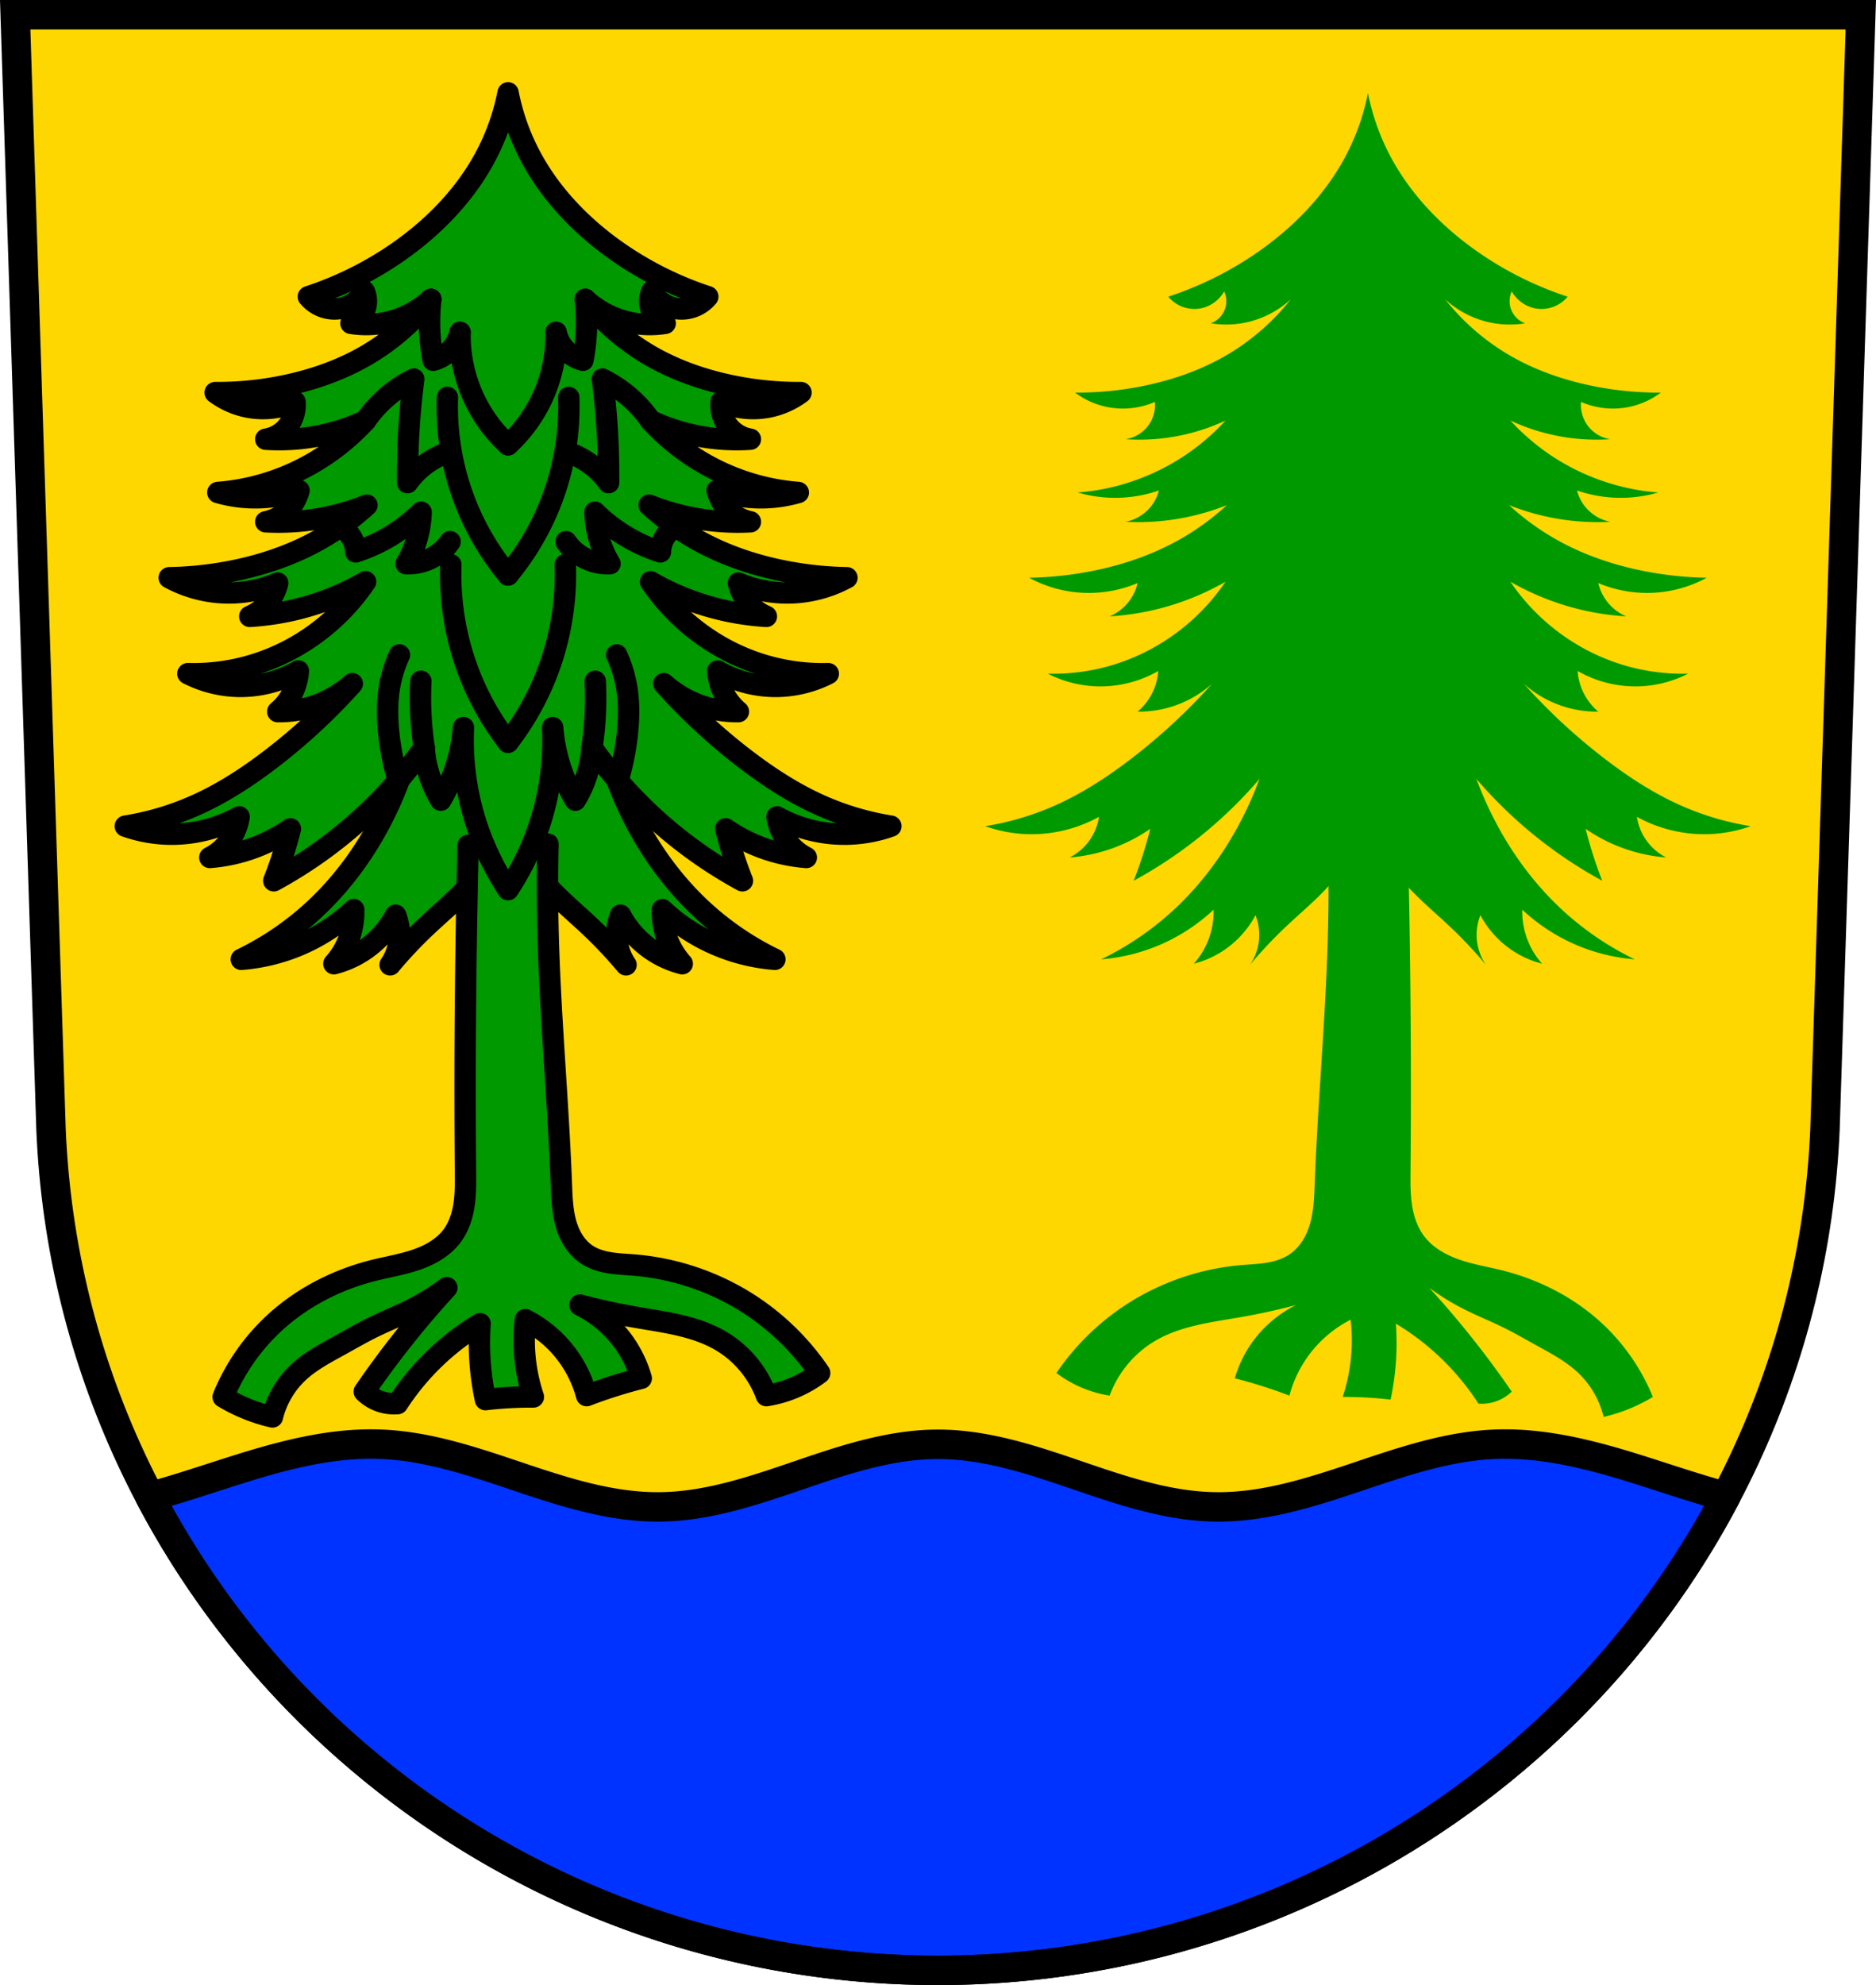 <svg xmlns="http://www.w3.org/2000/svg" width="701.33" height="741.77" viewBox="0 0 701.334 741.769" xmlns:xlink="http://www.w3.org/1999/xlink"><g fill-rule="evenodd"><path d="m5.681 5.504 13.398 416.62c7.415 175.25 153.92 314.05 331.59 314.14 177.51-.215 324.07-139.06 331.59-314.14l13.398-416.62h-344.98z" fill="gold"/><g stroke="#000" stroke-width="11"><path d="M139.51 539.59c-16.676-.138-33.16 4.081-49.12 9.05-11.435 3.559-22.791 7.508-34.34 10.617 55.46 105.3 167 176.94 294.62 177.01 127.48-.154 239-71.812 294.52-177.04-11.514-3.105-22.835-7.04-34.23-10.588-17.02-5.299-34.644-9.745-52.46-8.961-17.812.784-34.929 6.746-51.832 12.418-16.903 5.672-34.25 11.172-52.08 10.977-17.834-.195-35.05-6.074-51.932-11.842-16.877-5.767-34.15-11.553-51.98-11.553-17.835 0-35.1 5.785-51.979 11.553-16.877 5.767-34.1 11.647-51.932 11.842-17.828.195-35.18-5.304-52.08-10.977-16.903-5.672-34.02-11.634-51.832-12.418a93.018 93.018 0 0 0-3.338-.088z" fill="#03f" stroke-linejoin="round"/><path d="m5.68 5.504 13.398 416.62c7.415 175.25 153.92 314.05 331.59 314.14 177.51-.215 324.07-139.06 331.59-314.14l13.398-416.62h-344.98z" fill="none"/></g></g><g transform="translate(-188.91 -75.195)" fill-rule="evenodd" stroke="#000" stroke-width="8"><path d="M347.11 317.02a140.836 140.836 0 0 1-11.539 56.05c-6.829 15.784-16.644 30.356-29.26 42.04a111.491 111.491 0 0 1-27.2 18.549 69.446 69.446 0 0 0 21.844-5.359 69.538 69.538 0 0 0 20.2-13.189 29.263 29.263 0 0 1-2.061 11.541 29.264 29.264 0 0 1-5.359 8.656 36.445 36.445 0 0 0 11.129-4.947 36.459 36.459 0 0 0 11.953-13.188 19.983 19.983 0 0 1 1.236 9.891 19.982 19.982 0 0 1-3.299 8.656 167.179 167.179 0 0 1 13.602-14.426c6.158-5.801 12.787-11.167 18.13-17.723a61.558 61.558 0 0 0 12.365-25.555 61.636 61.636 0 0 0 12.365 25.555c5.347 6.556 11.976 11.922 18.13 17.723a167.49 167.49 0 0 1 13.602 14.426 19.979 19.979 0 0 1-3.297-8.656 19.994 19.994 0 0 1 1.236-9.891 36.47 36.47 0 0 0 11.951 13.188 36.373 36.373 0 0 0 11.129 4.947 29.23 29.23 0 0 1-5.357-8.656 29.28 29.28 0 0 1-2.061-11.541 69.33 69.33 0 0 0 42.044 18.548 111.546 111.546 0 0 1-27.2-18.549c-12.62-11.683-22.433-26.26-29.26-42.04a140.859 140.859 0 0 1-11.541-56.05l-31.736 1.648-31.736-1.648z" fill="#090" stroke-linejoin="round" stroke-linecap="round" id="a"/><path d="M363.92 391.12c-1.013 40.64-1.345 81.3-.995 121.95.036 4.144.077 8.31-.549 12.407-.626 4.097-1.956 8.159-4.428 11.485-3.264 4.391-8.277 7.187-13.452 8.962-5.175 1.775-10.609 2.648-15.915 3.98-13.6 3.412-26.487 9.949-36.834 19.412a77.521 77.521 0 0 0-19.412 27.874 63.327 63.327 0 0 0 18.417 7.466 33.691 33.691 0 0 1 9.457-16.426c4.611-4.395 10.354-7.371 15.928-10.453 3.964-2.191 7.885-4.466 11.946-6.471 4.932-2.435 10.06-4.466 14.964-6.953a89.875 89.875 0 0 0 12.91-7.98 354.312 354.312 0 0 0-30.861 38.825 15.99 15.99 0 0 0 6.969 3.982c1.778.481 3.64.65 5.475.498a95.23 95.23 0 0 1 30.861-29.865 100.5 100.5 0 0 0 1.991 28.372 147.1 147.1 0 0 1 17.92-.996 66.914 66.914 0 0 1-2.987-28.869 44.897 44.897 0 0 1 12.942 9.955 44.951 44.951 0 0 1 9.955 18.417 183.23 183.23 0 0 1 20.408-6.471 44.254 44.254 0 0 0-5.475-11.946 44.396 44.396 0 0 0-17.421-15.43 243.821 243.821 0 0 0 20.408 4.48c11.09 1.94 22.662 3.229 32.354 8.96 7.759 4.588 13.85 11.933 16.924 20.408a44.38 44.38 0 0 0 10.453-2.987 44.388 44.388 0 0 0 9.457-5.475 92.999 92.999 0 0 0-22.897-23.394c-13.545-9.644-29.721-15.545-46.29-16.924-3.086-.257-6.191-.361-9.248-.855-3.057-.494-6.1-1.402-8.671-3.127-2.568-1.723-4.573-4.21-5.973-6.969-3-5.912-3.233-12.788-3.484-19.412-1.199-31.547-4.21-63.01-4.978-94.57a665.99 665.99 0 0 1 0-32.354l-29.865.498z" fill="#090" stroke-linejoin="round" id="b"/><path d="M378.85 109.89a85.336 85.336 0 0 1-7.963 22.896c-7.577 14.644-19.347 26.876-32.852 36.34a129.102 129.102 0 0 1-33.848 16.924 12.778 12.778 0 0 0 5.146 3.717 12.777 12.777 0 0 0 6.301.764c3.928-.522 7.547-2.998 9.457-6.471.85 1.853 1.03 4 .498 5.973-.732 2.709-2.839 5.01-5.475 5.973 4.618.751 9.385.58 13.938-.498a35.838 35.838 0 0 0 15.928-8.461 86.003 86.003 0 0 1-25.385 21.652c-8.527 4.774-17.841 8.06-27.377 10.203a123.5 123.5 0 0 1-27.875 2.986 29.97 29.97 0 0 0 12.445 5.477 30.037 30.037 0 0 0 17.42-1.992c.293 3.38-.805 6.859-2.986 9.457-2 2.384-4.886 4.01-7.963 4.48a76.265 76.265 0 0 0 18.416-.996 76.294 76.294 0 0 0 18.914-5.973 83.712 83.712 0 0 1-18.17 14.934 83.959 83.959 0 0 1-37.08 11.945 50.145 50.145 0 0 0 30.361-.746 16.063 16.063 0 0 1-2.986 5.973 16.153 16.153 0 0 1-9.457 5.725 89.736 89.736 0 0 0 21.652-1.494 89.775 89.775 0 0 0 16.18-4.729 95.312 95.312 0 0 1-19.66 13.938c-9.643 5.14-20.14 8.59-30.861 10.701a133.293 133.293 0 0 1-23.395 2.488c5.524 3 11.66 4.881 17.92 5.477a46.991 46.991 0 0 0 22.646-3.484 18.037 18.037 0 0 1-3.732 7.465 18.053 18.053 0 0 1-6.721 4.979 98.873 98.873 0 0 0 18.916-2.986 98.915 98.915 0 0 0 24.389-9.955 79.012 79.012 0 0 1-27.375 24.887 77.734 77.734 0 0 1-15.68 6.471 76.77 76.77 0 0 1-23.395 2.986 43.444 43.444 0 0 0 17.92 4.729 43.53 43.53 0 0 0 23.393-5.723 21.901 21.901 0 0 1-2.488 8.711 21.867 21.867 0 0 1-5.227 6.471 40.951 40.951 0 0 0 13.191-1.992 41 41 0 0 0 14.684-8.461 221.504 221.504 0 0 1-30.363 28.12c-8.683 6.65-17.903 12.679-27.875 17.17a105.175 105.175 0 0 1-26.629 7.965 52.024 52.024 0 0 0 15.928 2.986 52.23 52.23 0 0 0 26.631-6.471 20.58 20.58 0 0 1-4.232 9.705 20.51 20.51 0 0 1-6.719 5.477 61.407 61.407 0 0 0 15.43-3.236 61.386 61.386 0 0 0 14.684-7.467 156.957 156.957 0 0 1-6.22 19.412 167.422 167.422 0 0 0 16.426-10.203 167.71 167.71 0 0 0 39.82-39.57 42.478 42.478 0 0 0 6.22 19.66 63.424 63.424 0 0 0 4.979-10.701 63.372 63.372 0 0 0 3.484-16.426 101.096 101.096 0 0 0 3.234 30.611 101.131 101.131 0 0 0 13.439 29.945 101.08 101.08 0 0 0 13.439-29.945 101.066 101.066 0 0 0 3.236-30.611 63.43 63.43 0 0 0 3.484 16.426 63.26 63.26 0 0 0 4.977 10.701 42.507 42.507 0 0 0 6.222-19.66 167.672 167.672 0 0 0 39.82 39.57 167.304 167.304 0 0 0 16.426 10.203 156.099 156.099 0 0 1-6.222-19.412 61.385 61.385 0 0 0 14.684 7.467 61.363 61.363 0 0 0 15.43 3.236 20.494 20.494 0 0 1-6.719-5.477 20.527 20.527 0 0 1-4.23-9.705 52.222 52.222 0 0 0 26.629 6.471 52.024 52.024 0 0 0 15.928-2.986 105.139 105.139 0 0 1-26.629-7.965c-9.972-4.493-19.19-10.522-27.875-17.17a221.764 221.764 0 0 1-30.363-28.12 41.008 41.008 0 0 0 14.686 8.461 40.912 40.912 0 0 0 13.189 1.992 21.918 21.918 0 0 1-5.227-6.471 21.883 21.883 0 0 1-2.488-8.711c7.05 4.057 15.266 6.07 23.395 5.723a43.404 43.404 0 0 0 17.918-4.729 76.805 76.805 0 0 1-23.395-2.986 77.74 77.74 0 0 1-15.678-6.471 79.018 79.018 0 0 1-27.377-24.887 98.775 98.775 0 0 0 43.305 12.941 18.05 18.05 0 0 1-6.721-4.979 18.025 18.025 0 0 1-3.732-7.465 46.954 46.954 0 0 0 22.648 3.484 46.928 46.928 0 0 0 17.918-5.477 133.408 133.408 0 0 1-23.395-2.488c-10.722-2.111-21.22-5.562-30.859-10.701a95.26 95.26 0 0 1-19.662-13.938 89.741 89.741 0 0 0 16.178 4.729 89.74 89.74 0 0 0 21.652 1.494 16.163 16.163 0 0 1-9.457-5.725 16.06 16.06 0 0 1-2.988-5.973 50.225 50.225 0 0 0 17.17 2.736 50.213 50.213 0 0 0 13.189-1.99 83.938 83.938 0 0 1-37.08-11.945 83.807 83.807 0 0 1-18.17-14.934 76.307 76.307 0 0 0 18.914 5.973 76.281 76.281 0 0 0 18.418.996 13.1 13.1 0 0 1-7.965-4.48 13.117 13.117 0 0 1-2.986-9.457 30.044 30.044 0 0 0 17.422 1.992 29.949 29.949 0 0 0 12.443-5.477 123.5 123.5 0 0 1-27.875-2.986c-9.536-2.138-18.848-5.429-27.375-10.203a86.01 86.01 0 0 1-25.387-21.652 35.866 35.866 0 0 0 15.93 8.461 35.76 35.76 0 0 0 13.936.498c-2.636-.965-4.742-3.263-5.475-5.973a8.895 8.895 0 0 1 .498-5.973c1.91 3.472 5.529 5.949 9.457 6.471 2.12.282 4.311.016 6.303-.764a12.758 12.758 0 0 0 5.145-3.717 129.09 129.09 0 0 1-33.846-16.924c-13.505-9.46-25.27-21.692-32.852-36.34a85.34 85.34 0 0 1-7.965-22.896z" fill="#090" stroke-linejoin="round" id="c"/><path d="M349.98 187.04a75.094 75.094 0 0 0 .892 22.785 14.05 14.05 0 0 0 4.612-2.206 14.157 14.157 0 0 0 5.415-8.222" fill="none" stroke-linejoin="round" stroke-linecap="round" id="d"/><path d="M407.72 187.04a75.094 75.094 0 0 1-.892 22.785 14.05 14.05 0 0 1-4.612-2.206 14.157 14.157 0 0 1-5.415-8.222" fill="none" stroke-linejoin="round" stroke-linecap="round" id="e"/><path d="M378.85 241.39a55.64 55.64 0 0 1-12.134-16.13 55.79 55.79 0 0 1-5.816-25.87" fill="none" stroke-linejoin="round" stroke-linecap="round" id="f"/><path d="M378.85 241.39a55.64 55.64 0 0 0 12.134-16.13 55.79 55.79 0 0 0 5.816-25.87" fill="none" stroke-linejoin="round" stroke-linecap="round" id="g"/><path d="M378.85 290.03a98.665 98.665 0 0 1-15.335-25.473 98.84 98.84 0 0 1-7.35-40.855" fill="none" stroke-linejoin="round" stroke-linecap="round" id="h"/><path d="M378.85 290.03a98.665 98.665 0 0 0 15.335-25.473 98.84 98.84 0 0 0 7.35-40.855" fill="none" stroke-linejoin="round" stroke-linecap="round" id="i"/><path d="M356.64 244.16a31.056 31.056 0 0 0-6.66 3.163 31.106 31.106 0 0 0-8.707 8.222 278.47 278.47 0 0 1 2.322-38.708 47.728 47.728 0 0 0-18.008 15.495" fill="none" stroke-linejoin="round" stroke-linecap="round" id="j"/><path d="M401.06 244.16a31.056 31.056 0 0 1 6.66 3.163 31.106 31.106 0 0 1 8.707 8.222 278.47 278.47 0 0 0-2.322-38.708 47.728 47.728 0 0 1 18.008 15.495" fill="none" stroke-linejoin="round" stroke-linecap="round" id="k"/><path d="M378.85 352.54a102.159 102.159 0 0 1-14.451-25.473 102.517 102.517 0 0 1-6.927-40.855" fill="none" stroke-linejoin="round" stroke-linecap="round" id="l"/><path d="M378.85 352.54a102.159 102.159 0 0 0 14.451-25.473 102.517 102.517 0 0 0 6.927-40.855" fill="none" stroke-linejoin="round" stroke-linecap="round" id="m"/><path d="M315.27 271.59a11.01 11.01 0 0 1 4.211 3.209 11.053 11.053 0 0 1 2.407 6.618 61.52 61.52 0 0 0 8.824-3.61 61.728 61.728 0 0 0 15.642-11.23 39.494 39.494 0 0 1-1.404 9.426 39.537 39.537 0 0 1-4.211 9.827 18.98 18.98 0 0 0 5.615-.602 19.138 19.138 0 0 0 10.829-7.621" fill="none" stroke-linejoin="round" stroke-linecap="round" id="n"/><path d="M442.43 271.59a11.01 11.01 0 0 0-4.211 3.209 11.053 11.053 0 0 0-2.407 6.618 61.52 61.52 0 0 1-8.824-3.61 61.728 61.728 0 0 1-15.642-11.23 39.494 39.494 0 0 0 1.404 9.426 39.537 39.537 0 0 0 4.211 9.827 18.98 18.98 0 0 1-5.615-.602 19.138 19.138 0 0 1-10.829-7.621" fill="none" stroke-linejoin="round" stroke-linecap="round" id="o"/><path d="M347.49 354.53a125.013 125.013 0 0 1-1.232-24.785" fill="none" stroke-linecap="round" id="p"/><path d="M337.44 365.64a96.23 96.23 0 0 1-3.209-16.645c-.561-5.469-.649-11.01.201-16.445a48.133 48.133 0 0 1 3.81-12.634" fill="none" stroke-linecap="round" id="q"/><path d="M410.21 354.53a125.013 125.013 0 0 0 1.232-24.785" fill="none" stroke-linecap="round" id="r"/><path d="M420.27 365.64a96.23 96.23 0 0 0 3.209-16.645c.561-5.469.649-11.01-.201-16.445a48.133 48.133 0 0 0-3.81-12.634" fill="none" stroke-linecap="round" id="s"/></g><g transform="matrix(-1 0 0 1 890.251 -75.195)"><use xlink:href="#a"/><use xlink:href="#b"/><use xlink:href="#c"/><use xlink:href="#d"/><use xlink:href="#e"/><use xlink:href="#f"/><use xlink:href="#g"/><use xlink:href="#h"/><use xlink:href="#i"/><use xlink:href="#j"/><use xlink:href="#k"/><use xlink:href="#l"/><use xlink:href="#m"/><use xlink:href="#n"/><use xlink:href="#o"/><use xlink:href="#p"/><use xlink:href="#q"/><use xlink:href="#r"/><use xlink:href="#s"/></g></svg>